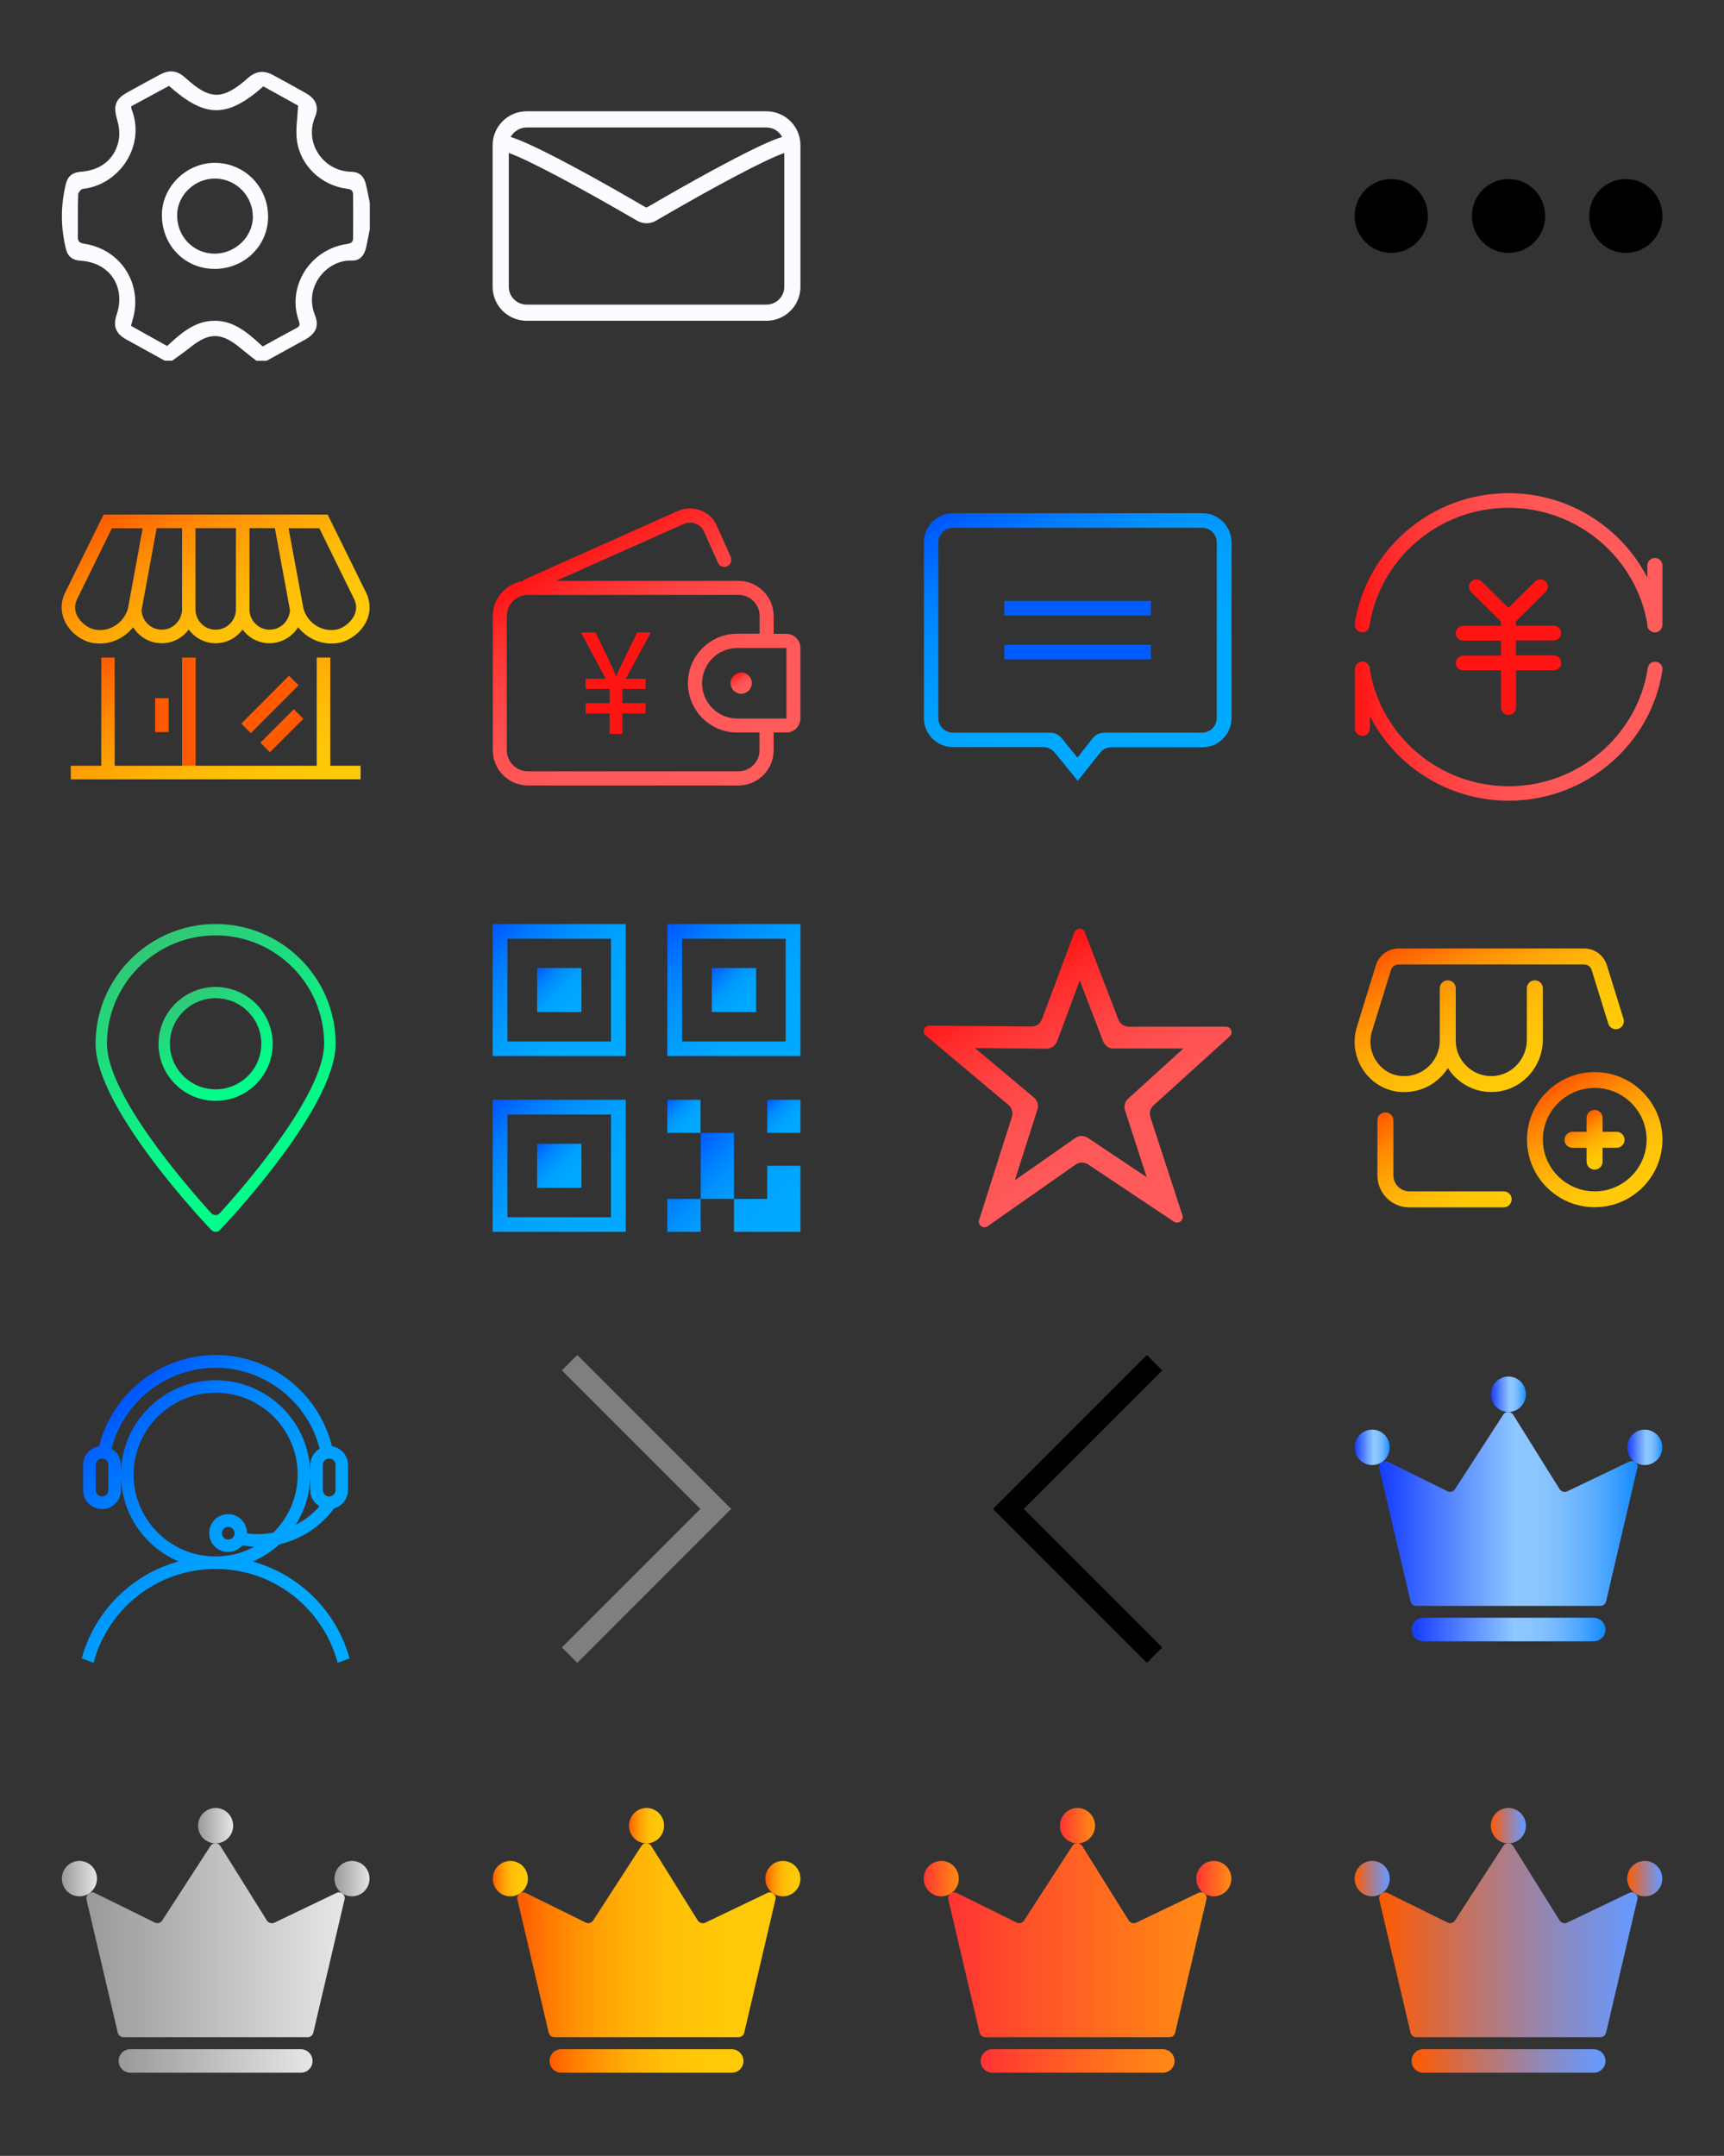 <?xml version="1.0" encoding="utf-8"?>
<!-- Generator: Adobe Illustrator 21.0.0, SVG Export Plug-In . SVG Version: 6.00 Build 0)  -->
<svg version="1.1" xmlns="http://www.w3.org/2000/svg" xmlns:xlink="http://www.w3.org/1999/xlink" x="0px" y="0px"
	 viewBox="0 0 1120.2 1400.6" style="enable-background:new 0 0 1120.2 1400.6;" xml:space="preserve">
<rect x="0" y="0" width="1120.2" height="1400.6" fill="#333333" stroke="none"/>
<style type="text/css">
	.st0{opacity:0.51;fill:#FFB164;}
	.st1{opacity:0.57;fill:#FF0000;}
	.st2{fill:none;stroke:#000000;stroke-width:8;stroke-miterlimit:10;}
	.st3{fill:#FFFCF3;}
	.st4{fill:#FAFCFF;}
	.st5{fill:none;stroke:#000000;stroke-width:10;stroke-miterlimit:10;}
	.st6{fill:#FF1800;}
	.st7{fill:#FFFFFF;}
	.st8{fill:#FFCA08;}
	.st9{fill:#FF5A00;}
	.st10{fill:url(#SVGID_1_);}
	.st11{fill:url(#SVGID_2_);}
	.st12{fill:url(#SVGID_3_);}
	.st13{fill:url(#SVGID_4_);}
	.st14{fill:url(#SVGID_5_);}
	.st15{fill:url(#SVGID_6_);}
	.st16{fill:#FF1414;}
	.st17{fill:url(#SVGID_7_);}
	.st18{fill:url(#SVGID_8_);}
	.st19{fill:url(#SVGID_9_);}
	.st20{fill:#005CFF;}
	.st21{fill:url(#SVGID_10_);}
	.st22{fill:url(#SVGID_11_);}
	.st23{fill:url(#SVGID_12_);}
	.st24{fill:url(#SVGID_13_);}
	.st25{fill:url(#SVGID_14_);}
	.st26{fill:url(#SVGID_15_);}
	.st27{fill:#FFFAF8;}
	.st28{fill:url(#SVGID_16_);}
	.st29{fill:url(#SVGID_17_);}
	.st30{fill:#7F7F7F;}
	.st31{fill:url(#SVGID_18_);}
	.st32{fill:url(#SVGID_19_);}
	.st33{fill:url(#SVGID_20_);}
	.st34{fill:url(#SVGID_21_);}
	.st35{fill:url(#SVGID_22_);}
	.st36{fill:url(#SVGID_23_);}
	.st37{fill:url(#SVGID_24_);}
	.st38{fill:url(#SVGID_25_);}
	.st39{fill:url(#SVGID_26_);}
	.st40{fill:url(#SVGID_27_);}
	.st41{fill:url(#SVGID_28_);}
	.st42{fill:url(#SVGID_29_);}
	.st43{fill:url(#SVGID_30_);}
	.st44{fill:url(#SVGID_31_);}
	.st45{fill:url(#SVGID_32_);}
	.st46{fill:url(#SVGID_33_);}
	.st47{fill:url(#SVGID_34_);}
	.st48{fill:url(#SVGID_35_);}
	.st49{fill:url(#SVGID_36_);}
	.st50{fill:url(#SVGID_37_);}
	.st51{fill:url(#SVGID_38_);}
	.st52{fill:url(#SVGID_39_);}
	.st53{fill:url(#SVGID_40_);}
	.st54{fill:url(#SVGID_41_);}
	.st55{fill:url(#SVGID_42_);}
	.st56{fill:url(#SVGID_43_);}
	.st57{fill:url(#SVGID_44_);}
	.st58{fill:url(#SVGID_45_);}
	.st59{fill:url(#SVGID_46_);}
	.st60{fill:url(#SVGID_47_);}
	.st61{fill:url(#SVGID_48_);}
	.st62{fill:none;stroke:#000000;stroke-width:16;stroke-miterlimit:10;}
	.st63{fill:url(#SVGID_49_);}
	.st64{fill:url(#SVGID_50_);}
	.st65{fill:url(#SVGID_51_);}
	.st66{fill:none;}
	.st67{fill:url(#SVGID_52_);}
	.st68{fill:url(#SVGID_53_);}
	.st69{fill:url(#SVGID_54_);}
	.st70{fill:url(#SVGID_55_);}
	.st71{fill:url(#SVGID_56_);}
	.st72{fill:url(#SVGID_57_);}
	.st73{fill:url(#SVGID_58_);}
	.st74{fill:url(#SVGID_59_);}
	.st75{fill:url(#SVGID_60_);}
	.st76{fill:#FAFEFF;}
	.st77{fill:url(#SVGID_61_);}
	.st78{fill:url(#SVGID_62_);}
	.st79{fill:url(#SVGID_63_);}
	.st80{fill:url(#SVGID_64_);}
	.st81{fill:url(#SVGID_65_);}
	.st82{fill:url(#SVGID_66_);}
	.st83{fill:url(#SVGID_67_);}
	.st84{fill:url(#SVGID_68_);}
	.st85{fill:url(#SVGID_69_);}
	.st86{fill:url(#SVGID_70_);}
	.st87{fill:url(#SVGID_71_);}
	.st88{fill:url(#SVGID_72_);}
	.st89{fill:url(#SVGID_73_);}
	.st90{fill:url(#SVGID_74_);}
	.st91{fill:url(#SVGID_75_);}
	.st92{fill:url(#SVGID_76_);}
	.st93{fill:url(#SVGID_77_);}
	.st94{fill:url(#SVGID_78_);}
	.st95{fill:url(#SVGID_79_);}
	.st96{fill:url(#SVGID_80_);}
	.st97{fill:url(#SVGID_81_);}
	.st98{fill:url(#SVGID_82_);}
	.st99{fill:url(#SVGID_83_);}
	.st100{fill:url(#SVGID_84_);}
	.st101{fill:url(#SVGID_85_);}
	.st102{fill:url(#SVGID_86_);}
	.st103{fill:url(#SVGID_87_);}
	.st104{fill:url(#SVGID_88_);}
	.st105{fill:url(#SVGID_89_);}
	.st106{fill:url(#SVGID_90_);}
	.st107{fill:url(#SVGID_91_);}
	.st108{fill:url(#SVGID_92_);}
	.st109{fill:url(#SVGID_93_);}
	.st110{fill:url(#SVGID_94_);}
	.st111{fill:url(#SVGID_95_);}
	.st112{fill:url(#SVGID_96_);}
	.st113{fill:url(#SVGID_97_);}
	.st114{fill:url(#SVGID_98_);}
	.st115{fill:url(#SVGID_99_);}
	.st116{fill:url(#SVGID_100_);}
	.st117{fill:url(#SVGID_101_);}
	.st118{fill:url(#SVGID_102_);}
	.st119{fill:url(#SVGID_103_);}
	.st120{fill:url(#SVGID_104_);}
	.st121{fill:url(#SVGID_105_);}
	.st122{fill:url(#SVGID_106_);}
	.st123{fill:url(#SVGID_107_);}
	.st124{fill:url(#SVGID_108_);}
	.st125{fill:url(#SVGID_109_);}
	.st126{fill:url(#SVGID_110_);}
	.st127{fill:url(#SVGID_111_);}
	.st128{fill:url(#SVGID_112_);}
	.st129{fill:url(#SVGID_113_);}
	.st130{fill:url(#SVGID_114_);}
	.st131{fill:url(#SVGID_115_);}
	.st132{fill:url(#SVGID_116_);}
	.st133{fill:url(#SVGID_117_);}
	.st134{fill:url(#SVGID_118_);}
	.st135{fill:url(#SVGID_119_);}
	.st136{fill:url(#SVGID_120_);}
	.st137{fill:url(#SVGID_121_);}
	.st138{fill:url(#SVGID_122_);}
	.st139{fill:url(#SVGID_123_);}
	.st140{fill:url(#SVGID_124_);}
	.st141{fill:url(#SVGID_125_);}
	.st142{fill:url(#SVGID_126_);}
	.st143{fill:url(#SVGID_127_);}
	.st144{fill:url(#SVGID_128_);}
	.st145{fill:url(#SVGID_129_);}
	.st146{fill:url(#SVGID_130_);}
	.st147{fill:url(#SVGID_131_);}
	.st148{fill:url(#SVGID_132_);}
	.st149{fill:#F2F2F2;}
	.st150{fill:url(#SVGID_133_);}
	.st151{fill:url(#SVGID_134_);}
	.st152{fill:url(#SVGID_135_);}
	.st153{fill:url(#SVGID_136_);}
	.st154{fill:url(#SVGID_137_);}
	.st155{fill:url(#SVGID_138_);}
	.st156{fill:url(#SVGID_139_);}
	.st157{fill:url(#SVGID_140_);}
	.st158{fill:url(#SVGID_141_);}
	.st159{fill:url(#SVGID_142_);}
	.st160{fill:url(#SVGID_143_);}
	.st161{fill:#3199FF;}
	.st162{fill:url(#SVGID_144_);}
	.st163{fill:url(#SVGID_145_);}
	.st164{fill:none;stroke:#000000;stroke-width:10;stroke-linecap:round;stroke-miterlimit:10;}
	.st165{clip-path:url(#SVGID_147_);fill:#3199FF;}
	.st166{clip-path:url(#SVGID_147_);fill:#3198FF;}
	.st167{clip-path:url(#SVGID_147_);fill:#3197FF;}
	.st168{clip-path:url(#SVGID_147_);fill:#3196FF;}
	.st169{clip-path:url(#SVGID_147_);fill:#3195FF;}
	.st170{clip-path:url(#SVGID_147_);fill:#3194FF;}
	.st171{clip-path:url(#SVGID_147_);fill:#3193FF;}
	.st172{clip-path:url(#SVGID_147_);fill:#3192FF;}
	.st173{clip-path:url(#SVGID_147_);fill:#3191FF;}
	.st174{clip-path:url(#SVGID_147_);fill:#318FFF;}
	.st175{clip-path:url(#SVGID_147_);fill:#318EFF;}
	.st176{clip-path:url(#SVGID_147_);fill:#318DFF;}
	.st177{clip-path:url(#SVGID_147_);fill:#318CFF;}
	.st178{clip-path:url(#SVGID_147_);fill:#318BFF;}
	.st179{clip-path:url(#SVGID_147_);fill:#318AFF;}
	.st180{clip-path:url(#SVGID_147_);fill:#3189FF;}
	.st181{clip-path:url(#SVGID_147_);fill:#3188FF;}
	.st182{clip-path:url(#SVGID_149_);fill:#3199FF;}
	.st183{clip-path:url(#SVGID_149_);fill:#3198FF;}
	.st184{clip-path:url(#SVGID_149_);fill:#3197FF;}
	.st185{clip-path:url(#SVGID_149_);fill:#3196FF;}
	.st186{clip-path:url(#SVGID_149_);fill:#3195FF;}
	.st187{clip-path:url(#SVGID_149_);fill:#3194FF;}
	.st188{clip-path:url(#SVGID_149_);fill:#3193FF;}
	.st189{clip-path:url(#SVGID_149_);fill:#3192FF;}
	.st190{clip-path:url(#SVGID_149_);fill:#3191FF;}
	.st191{clip-path:url(#SVGID_149_);fill:#318FFF;}
	.st192{clip-path:url(#SVGID_149_);fill:#318EFF;}
	.st193{clip-path:url(#SVGID_149_);fill:#318DFF;}
	.st194{clip-path:url(#SVGID_149_);fill:#318CFF;}
	.st195{clip-path:url(#SVGID_149_);fill:#318BFF;}
	.st196{clip-path:url(#SVGID_149_);fill:#318AFF;}
	.st197{clip-path:url(#SVGID_149_);fill:#3189FF;}
	.st198{clip-path:url(#SVGID_149_);fill:#3188FF;}
	.st199{fill:none;stroke:#000000;stroke-width:12;stroke-linecap:round;stroke-miterlimit:10;}
	.st200{fill:#FAFDFF;}
	.st201{fill:#B2B2B2;}
	.st202{fill:none;stroke:#000000;stroke-width:12;stroke-miterlimit:10;}
	.st203{opacity:0.49;}
	.st204{fill:url(#SVGID_150_);}
	.st205{fill:url(#SVGID_151_);}
	.st206{fill:url(#SVGID_152_);}
	.st207{fill:none;stroke:#000000;stroke-width:8;stroke-linecap:round;stroke-miterlimit:10;}
	.st208{fill:#FCFCFC;}
	.st209{fill:none;stroke:#000000;stroke-width:16;stroke-linecap:round;stroke-miterlimit:10;}
	.st210{fill:#0B0A0A;}
	.st211{fill:url(#SVGID_153_);}
	.st212{fill:url(#SVGID_154_);}
	.st213{fill:url(#SVGID_155_);}
	.st214{fill:url(#SVGID_156_);}
	.st215{fill:url(#SVGID_157_);}
	.st216{fill:url(#SVGID_158_);}
	.st217{fill:url(#SVGID_159_);}
	.st218{fill:url(#SVGID_160_);}
	.st219{fill:url(#SVGID_161_);}
	.st220{fill:#808080;}
	.st221{fill:none;stroke:#000000;stroke-width:8;stroke-linecap:round;stroke-linejoin:round;stroke-miterlimit:10;}
	.st222{fill:none;stroke:#000000;stroke-width:10;stroke-linecap:round;stroke-linejoin:round;stroke-miterlimit:10;}
	.st223{fill:none;stroke:#000000;stroke-width:10;stroke-linejoin:round;stroke-miterlimit:10;}
	.st224{fill:none;stroke:#7F7F7F;stroke-width:10;stroke-miterlimit:10;}
	.st225{fill:none;stroke:#7F7F7F;stroke-width:10;stroke-linejoin:round;stroke-miterlimit:10;}
	.st226{fill:url(#SVGID_162_);}
	.st227{fill:url(#SVGID_163_);}
	.st228{fill:url(#SVGID_164_);}
	.st229{fill:url(#SVGID_165_);}
	.st230{fill:url(#SVGID_166_);}
	.st231{fill:url(#SVGID_167_);}
	.st232{fill:url(#SVGID_168_);}
	.st233{fill:url(#SVGID_169_);}
	.st234{fill:url(#SVGID_170_);}
	.st235{fill:url(#SVGID_171_);}
	.st236{fill:url(#SVGID_172_);}
	.st237{fill:url(#SVGID_173_);}
	.st238{fill:url(#SVGID_174_);}
	.st239{fill:url(#SVGID_175_);}
	.st240{fill:url(#SVGID_176_);}
	.st241{fill:url(#SVGID_177_);}
	.st242{fill:url(#SVGID_178_);}
	.st243{fill:url(#SVGID_179_);}
	.st244{fill:url(#SVGID_180_);}
	.st245{fill:url(#SVGID_181_);}
	.st246{fill:url(#SVGID_182_);}
	.st247{fill:url(#SVGID_183_);}
	.st248{fill:url(#SVGID_184_);}
	.st249{fill:url(#SVGID_185_);}
	.st250{fill:url(#SVGID_186_);}
	.st251{fill:url(#SVGID_187_);}
	.st252{fill:url(#SVGID_188_);}
	.st253{fill:url(#SVGID_189_);}
	.st254{fill:url(#SVGID_190_);}
	.st255{fill:url(#SVGID_191_);}
	.st256{fill:url(#SVGID_192_);}
	.st257{fill:url(#SVGID_193_);}
	.st258{fill:url(#SVGID_194_);}
	.st259{fill:url(#SVGID_195_);}
	.st260{fill:url(#SVGID_196_);}
	.st261{fill:url(#SVGID_197_);}
	.st262{fill:url(#SVGID_198_);}
	.st263{fill:url(#SVGID_199_);}
	.st264{fill:#318CFF;}
	.st265{fill:#E00000;}
	.st266{fill:#00C412;}
	.st267{fill:none;stroke:#FFFFFF;stroke-width:8;stroke-linecap:round;stroke-miterlimit:10;}
	.st268{fill:none;stroke:#FFFFFF;stroke-width:8;stroke-linecap:round;stroke-linejoin:round;stroke-miterlimit:10;}
	.st269{fill:#A9D6FF;}
	.st270{fill-rule:evenodd;clip-rule:evenodd;fill:url(#SVGID_200_);}
	.st271{fill-rule:evenodd;clip-rule:evenodd;fill:#FFFFFF;}
	.st272{fill-rule:evenodd;clip-rule:evenodd;fill:#CCEAFF;}
	.st273{fill:#CCEAFF;}
	.st274{fill:#42A001;}
	.st275{fill:#CCCCCC;}
	.st276{fill:#FF7D7D;}
	.st277{fill:#009BF5;}
	.st278{fill:#3184B4;}
	.st279{fill:#F1F1F1;}
	.st280{fill:#D45E5E;}
	.st281{fill:#F45656;}
	.st282{fill:#F9EA61;}
	.st283{fill:#FFAC09;}
	.st284{fill:#FFBE31;}
	.st285{fill:#FFD131;}
	.st286{fill:#DEDEDE;}
	.st287{fill:#BBBBBB;}
	.st288{fill:#CFCFCF;}
	.st289{fill:#FAC77D;}
	.st290{fill:#E1963F;}
	.st291{fill:#F2AB57;}
	.st292{fill:#F8C171;}
	.st293{fill:#F4F4F4;stroke:#CCCCCC;stroke-width:12;stroke-miterlimit:10;}
	.st294{fill:none;stroke:#000000;stroke-width:4;stroke-miterlimit:10;}
	.st295{fill:none;stroke:#FFFFFF;stroke-width:4;stroke-miterlimit:10;}
	.st296{fill:url(#SVGID_201_);}
	.st297{fill:url(#SVGID_202_);}
	.st298{fill:url(#SVGID_203_);}
	.st299{fill:url(#SVGID_204_);}
</style>
<g id="图层_1">
	<path class="st4" d="M498,72.3H342.2c-12.2,0-22.1,9.9-22.1,22v92.1c0,12.1,9.9,22,22.1,22H498c12.2,0,22.1-9.9,22.1-22V94.3
		C520.1,82.2,510.2,72.3,498,72.3z M342.2,82.8H498c4.4,0,8.3,2.5,10.2,6.2c-6.2,1.8-17.1,6.7-38,17.8c-20,10.6-41.2,22.9-49.4,27.7
		c-0.5,0.3-1.1,0.3-1.6,0c-8.2-4.8-29.4-17.1-49.4-27.7c-20.9-11.1-31.8-15.9-38-17.8C333.9,85.3,337.8,82.8,342.2,82.8z
		 M509.6,186.4c0,6.3-5.2,11.5-11.6,11.5H342.2c-6.4,0-11.6-5.2-11.6-11.5V99.4c11.6,4,43.9,21,83.4,44c3.8,2.2,8.5,2.2,12.2,0
		c39.4-23,71.7-40,83.4-44V186.4z"/>
	<g>
		<g>
			<rect x="118.3" y="427.2" class="st9" width="8.8" height="74.8"/>
			<g>
				<polygon class="st9" points="163,476.3 156.8,470.1 187.8,439 194,445.2 				"/>
				<polygon class="st9" points="175.4,488.7 169.2,482.5 190.9,460.8 197.1,467 				"/>
			</g>
			<rect x="100.8" y="453.6" class="st9" width="8.8" height="22"/>
		</g>
		<g>
			<linearGradient id="SVGID_1_" gradientUnits="userSpaceOnUse" x1="97.468" y1="316.941" x2="172.381" y2="446.695">
				<stop  offset="0" style="stop-color:#FF5A00"/>
				<stop  offset="5.608368e-02" style="stop-color:#FF6601"/>
				<stop  offset="0.243" style="stop-color:#FF8A03"/>
				<stop  offset="0.432" style="stop-color:#FFA605"/>
				<stop  offset="0.621" style="stop-color:#FFBA07"/>
				<stop  offset="0.81" style="stop-color:#FFC608"/>
				<stop  offset="1" style="stop-color:#FFCA08"/>
			</linearGradient>
			<path class="st10" d="M238.3,385.9l-25.4-51.6h-2.7h-24.4h-8.9H162h-8.8H127h-8.8h-14.9h-8.9H70h-2.7l-25.3,51.4l-0.1,0.2
				c-2.8,6.4-2.4,13.3,1.1,19.4c3.9,6.8,11.4,11.9,18.6,12.6c1.1,0.1,2.2,0.2,3.3,0.2c8.4,0,16.4-4.1,21.6-10.6
				c3.9,6.2,10.7,10.4,18.6,10.4c7.2,0,13.5-3.5,17.5-8.9c4,5.4,10.4,8.9,17.5,8.9c7.2,0,13.5-3.5,17.5-8.9c4,5.4,10.4,8.9,17.5,8.9
				c7.8,0,14.7-4.2,18.6-10.4c5.2,6.5,13.1,10.6,21.6,10.6c1.1,0,2.2-0.1,3.3-0.2c7.2-0.8,14.7-5.9,18.6-12.6
				C240.7,399.2,241.1,392.3,238.3,385.9z M62.7,409.2L62.7,409.2c-4.5-0.5-9.6-4-12.1-8.3c-1.5-2.5-2.8-6.5-0.7-11.3l22.8-46.4h20
				L83.2,395C80.9,404.1,72,410.4,62.7,409.2z M105.1,409.1c-7.1,0-12.9-5.7-13.1-12.8l9.8-53.2h16.5v52.8
				C118.2,403.2,112.3,409.1,105.1,409.1z M140.1,409.1c-7.2,0-13.1-5.9-13.1-13.2v-52.8h26.3v52.8
				C153.3,403.2,147.4,409.1,140.1,409.1z M175.2,409.1c-7.2,0-13.1-5.9-13.1-13.2v-52.8h16.5l9.8,53.2
				C188.1,403.4,182.3,409.1,175.2,409.1z M229.6,400.9c-2.5,4.3-7.5,7.8-12,8.3l-0.1,0c-9.2,1.2-18.2-5.1-20.4-14.2l-9.6-51.8h20
				l22.8,46.4C232.4,394.3,231.1,398.3,229.6,400.9z"/>
			<linearGradient id="SVGID_2_" gradientUnits="userSpaceOnUse" x1="96.996" y1="409.132" x2="173.413" y2="541.491">
				<stop  offset="0" style="stop-color:#FF5A00"/>
				<stop  offset="5.608368e-02" style="stop-color:#FF6601"/>
				<stop  offset="0.243" style="stop-color:#FF8A03"/>
				<stop  offset="0.432" style="stop-color:#FFA605"/>
				<stop  offset="0.621" style="stop-color:#FFBA07"/>
				<stop  offset="0.81" style="stop-color:#FFC608"/>
				<stop  offset="1" style="stop-color:#FFCA08"/>
			</linearGradient>
			<polygon class="st11" points="214.6,497.5 214.6,427.2 205.8,427.2 205.8,497.5 74.5,497.5 74.5,427.2 65.8,427.2 65.8,497.5 
				46,497.5 46,506.3 234.3,506.3 234.3,497.5 			"/>
		</g>
	</g>
	<g>
		<g>
			<linearGradient id="SVGID_3_" gradientUnits="userSpaceOnUse" x1="365.247" y1="360.972" x2="460.099" y2="525.261">
				<stop  offset="0" style="stop-color:#FF1414"/>
				<stop  offset="0.137" style="stop-color:#FF2E2E"/>
				<stop  offset="0.291" style="stop-color:#FF4242"/>
				<stop  offset="0.465" style="stop-color:#FF5151"/>
				<stop  offset="0.672" style="stop-color:#FF5959"/>
				<stop  offset="1" style="stop-color:#FF5C5C"/>
			</linearGradient>
			<path class="st12" d="M511,411.8h-8.3v-11.5c0-12.6-10.2-22.9-22.8-22.9H361.3l82.5-36.8c2.6-1.2,5.4-1.3,8.1-0.4
				c2.5,0.9,4.5,2.7,5.5,5l9.1,20.4c1,2.3,3.7,3.4,6,2.3c2.3-1,3.3-3.7,2.3-6.1l-9.1-20.4c-2.1-4.6-5.9-8.2-10.8-9.9
				c-4.8-1.7-10.1-1.5-14.8,0.6l-98.9,44.2c-0.7,0.3-1.3,0.8-1.7,1.3c-10.9,1.7-19.3,11.2-19.3,22.6v87.2
				c0,12.6,10.2,22.9,22.8,22.9h136.9c12.6,0,22.8-10.3,22.8-22.9v-11.5h8.3c5,0,9.1-4.1,9.1-9.2v-45.8
				C520.1,415.9,516,411.8,511,411.8z M493.5,487.4c0,7.6-6.1,13.7-13.7,13.7H343c-7.6,0-13.7-6.2-13.7-13.7v-87.2
				c0-7.6,6.1-13.7,13.7-13.7h136.9c7.6,0,13.7,6.2,13.7,13.7v11.5H479c-17.6,0-32,14.4-32,32.1s14.3,32.1,32,32.1h14.5V487.4z
				 M479,466.8c-12.6,0-22.8-10.3-22.8-22.9c0-12.6,10.2-22.9,22.8-22.9h32l0,45.8H479z"/>
			<linearGradient id="SVGID_4_" gradientUnits="userSpaceOnUse" x1="478.137" y1="437.886" x2="485.007" y2="449.786">
				<stop  offset="0" style="stop-color:#FF1414"/>
				<stop  offset="0.137" style="stop-color:#FF2E2E"/>
				<stop  offset="0.291" style="stop-color:#FF4242"/>
				<stop  offset="0.465" style="stop-color:#FF5151"/>
				<stop  offset="0.672" style="stop-color:#FF5959"/>
				<stop  offset="1" style="stop-color:#FF5C5C"/>
			</linearGradient>
			<ellipse class="st13" cx="481.6" cy="443.8" rx="6.9" ry="6.9"/>
		</g>
		<g>
			<path class="st16" d="M422.9,410.9L406.6,441h12.9v6.6h-15.1v9.2h15.1v6.7h-15.1v13.3h-8.3v-13.3h-15.6v-6.7h15.6v-9.2h-15.6V441
				h13.1l-16.1-30.1h9.5l11.2,23.4c0.6,1.3,1.3,3,2.1,5h0.2c0.6-1.6,1.3-3.3,2.2-5.2l11.3-23.2H422.9z"/>
		</g>
	</g>
	<g>
		<g>
			<linearGradient id="SVGID_5_" gradientUnits="userSpaceOnUse" x1="645.739" y1="315.094" x2="754.65" y2="503.735">
				<stop  offset="0" style="stop-color:#0055FF"/>
				<stop  offset="4.896599e-02" style="stop-color:#0061FF"/>
				<stop  offset="0.183" style="stop-color:#007BFF"/>
				<stop  offset="0.33" style="stop-color:#0090FF"/>
				<stop  offset="0.494" style="stop-color:#009FFF"/>
				<stop  offset="0.69" style="stop-color:#00A7FF"/>
				<stop  offset="1" style="stop-color:#00AAFF"/>
			</linearGradient>
			<path class="st14" d="M700.3,507.3l-15-18.4c-1.8-2.2-4.5-3.5-7.4-3.5h-58.6c-10.5,0-19-8.5-19-19V352.4c0-10.5,8.5-19,19-19
				h161.9c10.5,0,19,8.5,19,19v114.1c0,10.5-8.5,19-19,19h-59c-2.9,0-5.7,1.3-7.5,3.6L700.3,507.3z M619.2,342.9
				c-5.3,0-9.5,4.3-9.5,9.5v114.1c0,5.3,4.3,9.5,9.5,9.5h63.2c2.9,0,5.6,1.3,7.4,3.5l10.3,12.7l9.9-12.6c1.8-2.3,4.6-3.6,7.5-3.6
				h63.6c5.3,0,9.5-4.3,9.5-9.5V352.4c0-5.3-4.3-9.5-9.5-9.5H619.2z"/>
		</g>
		<g>
			<rect x="652.6" y="390.4" class="st20" width="95.2" height="9.5"/>
			<rect x="652.6" y="418.9" class="st20" width="95.2" height="9.5"/>
		</g>
	</g>
	<g>
		<path class="st16" d="M1009.5,425.8h-24.5v-9.7h24.5c2.7,0,4.9-2.2,4.9-4.8c0-2.7-2.2-4.8-4.9-4.8h-24.5v-2.8l19.3-19.1
			c1.9-1.9,1.9-5,0-6.8c-1.9-1.9-5-1.9-6.9,0l-17.3,17.1l-17.3-17.1c-1.9-1.9-5-1.9-6.9,0c-1.9,1.9-1.9,5,0,6.8l19.4,19.2v2.8h-24.5
			c-2.7,0-4.9,2.2-4.9,4.8c0,2.7,2.2,4.8,4.9,4.8h24.5v9.7h-24.5c-2.7,0-4.9,2.2-4.9,4.8c0,2.7,2.2,4.8,4.9,4.8h24.5v24.2
			c0,2.7,2.2,4.8,4.9,4.8c2.7,0,4.9-2.2,4.9-4.8v-24.2h24.5c2.7,0,4.9-2.2,4.9-4.8C1014.4,427.9,1012.2,425.8,1009.5,425.8z"/>
		<g>
			<linearGradient id="SVGID_6_" gradientUnits="userSpaceOnUse" x1="880.194" y1="475.108" x2="1080.195" y2="475.108">
				<stop  offset="0" style="stop-color:#FF1414"/>
				<stop  offset="0.137" style="stop-color:#FF2E2E"/>
				<stop  offset="0.291" style="stop-color:#FF4242"/>
				<stop  offset="0.465" style="stop-color:#FF5151"/>
				<stop  offset="0.672" style="stop-color:#FF5959"/>
				<stop  offset="1" style="stop-color:#FF5C5C"/>
			</linearGradient>
			<path class="st15" d="M1075.4,429.9c-2.4,0-4.4,1.7-4.7,4c-6.6,43.5-44.7,76.9-90.4,76.9c-45.3,0-83-32.8-90.2-75.6v-0.5
				c0-2.4-1.8-4.4-4.1-4.8c0,0-0.1,0-0.1,0c-0.2,0-0.5-0.1-0.7-0.1c0,0,0,0,0,0c0,0,0,0,0,0c-0.3,0-0.6,0-0.8,0.1c0,0,0,0-0.1,0
				c-1.6,0.3-2.9,1.4-3.5,2.8c0,0,0,0.1-0.1,0.1c-0.1,0.2-0.2,0.5-0.2,0.7c0,0.1,0,0.2-0.1,0.4c0,0.2-0.1,0.4-0.1,0.5
				c0,0.1,0,0.1,0,0.2v38.7c0,2.7,2.2,4.8,4.9,4.8s4.9-2.2,4.9-4.8v-8c16.7,32.6,50.9,54.9,90.2,54.9c50.6,0,92.6-36.9,99.9-84.9
				C1080.6,432.5,1078.4,429.9,1075.4,429.9z"/>
			<linearGradient id="SVGID_7_" gradientUnits="userSpaceOnUse" x1="880.194" y1="365.584" x2="1080.195" y2="365.584">
				<stop  offset="0" style="stop-color:#FF1414"/>
				<stop  offset="0.137" style="stop-color:#FF2E2E"/>
				<stop  offset="0.291" style="stop-color:#FF4242"/>
				<stop  offset="0.465" style="stop-color:#FF5151"/>
				<stop  offset="0.672" style="stop-color:#FF5959"/>
				<stop  offset="1" style="stop-color:#FF5C5C"/>
			</linearGradient>
			<path class="st17" d="M1080.2,367.3c0-2.7-2.2-4.8-4.9-4.8s-4.9,2.2-4.9,4.8v8c-16.7-32.6-50.9-54.9-90.2-54.9
				c-50.6,0-92.6,36.9-99.9,84.9c-0.4,2.9,1.8,5.5,4.8,5.5c2.4,0,4.4-1.7,4.7-4c6.6-43.5,44.7-76.9,90.4-76.9
				c45.3,0,83,32.8,90.2,75.6v0.5c0,2.4,1.8,4.4,4.1,4.8c0,0,0.1,0,0.1,0c0.2,0,0.5,0.1,0.7,0.1c0,0,0,0,0,0c0,0,0,0,0,0
				c0.3,0,0.6,0,0.8-0.1c0,0,0,0,0.1,0c1.6-0.3,2.9-1.4,3.5-2.8c0,0,0-0.1,0.1-0.1c0.1-0.2,0.2-0.5,0.2-0.7c0-0.1,0-0.2,0.1-0.4
				c0-0.2,0.1-0.4,0.1-0.5c0-0.1,0-0.1,0-0.2V367.3z"/>
		</g>
	</g>
	<g>
		<g>
			<linearGradient id="SVGID_8_" gradientUnits="userSpaceOnUse" x1="102.059" y1="610.236" x2="194.142" y2="769.728">
				<stop  offset="0" style="stop-color:#32C777"/>
				<stop  offset="9.973979e-02" style="stop-color:#2AD07A"/>
				<stop  offset="0.445" style="stop-color:#13EA83"/>
				<stop  offset="0.755" style="stop-color:#05F988"/>
				<stop  offset="1" style="stop-color:#00FF8A"/>
			</linearGradient>
			<path class="st18" d="M142.8,799.2c-1.5,1.5-3.9,1.5-5.4,0l0,0c-3.1-3.2-75.3-79.2-75.3-121.1c0-42.9,35-77.8,78-77.8
				s78,34.9,78,77.8C218.1,720,145.9,796,142.8,799.2L142.8,799.2z M140.1,607.7c-38.9,0-70.6,31.6-70.6,70.4
				c0,32.6,50.8,91.4,67.8,110.1c1.5,1.6,4,1.6,5.5,0c17-18.7,67.8-77.5,67.8-110.1C210.7,639.3,179,607.7,140.1,607.7z"/>
		</g>
		<g>
			<linearGradient id="SVGID_9_" gradientUnits="userSpaceOnUse" x1="121.596" y1="646.023" x2="158.651" y2="710.206">
				<stop  offset="0" style="stop-color:#32C777"/>
				<stop  offset="9.973979e-02" style="stop-color:#2AD07A"/>
				<stop  offset="0.445" style="stop-color:#13EA83"/>
				<stop  offset="0.755" style="stop-color:#05F988"/>
				<stop  offset="1" style="stop-color:#00FF8A"/>
			</linearGradient>
			<path class="st19" d="M140.1,715.2c-20.5,0-37.1-16.6-37.1-37s16.7-37,37.1-37s37.1,16.6,37.1,37S160.6,715.2,140.1,715.2z
				 M140.1,648.5c-16.4,0-29.7,13.3-29.7,29.6s13.3,29.6,29.7,29.6s29.7-13.3,29.7-29.6S156.5,648.5,140.1,648.5z"/>
		</g>
	</g>
	<g>
		<linearGradient id="SVGID_10_" gradientUnits="userSpaceOnUse" x1="320.29" y1="600.171" x2="406.443" y2="686.325">
			<stop  offset="0" style="stop-color:#0055FF"/>
			<stop  offset="4.896599e-02" style="stop-color:#0061FF"/>
			<stop  offset="0.183" style="stop-color:#007BFF"/>
			<stop  offset="0.33" style="stop-color:#0090FF"/>
			<stop  offset="0.494" style="stop-color:#009FFF"/>
			<stop  offset="0.69" style="stop-color:#00A7FF"/>
			<stop  offset="1" style="stop-color:#00AAFF"/>
		</linearGradient>
		<path class="st21" d="M320.1,600.3v85.8h86.5v-85.8H320.1z M397,676.6h-67.3v-66.7H397V676.6z"/>
		<linearGradient id="SVGID_11_" gradientUnits="userSpaceOnUse" x1="349.008" y1="628.89" x2="377.726" y2="657.607">
			<stop  offset="0" style="stop-color:#0055FF"/>
			<stop  offset="4.896599e-02" style="stop-color:#0061FF"/>
			<stop  offset="0.183" style="stop-color:#007BFF"/>
			<stop  offset="0.33" style="stop-color:#0090FF"/>
			<stop  offset="0.494" style="stop-color:#009FFF"/>
			<stop  offset="0.69" style="stop-color:#00A7FF"/>
			<stop  offset="1" style="stop-color:#00AAFF"/>
		</linearGradient>
		<rect x="349" y="628.9" class="st22" width="28.8" height="28.6"/>
		<linearGradient id="SVGID_12_" gradientUnits="userSpaceOnUse" x1="320.29" y1="714.351" x2="406.443" y2="800.504">
			<stop  offset="0" style="stop-color:#0055FF"/>
			<stop  offset="4.896599e-02" style="stop-color:#0061FF"/>
			<stop  offset="0.183" style="stop-color:#007BFF"/>
			<stop  offset="0.33" style="stop-color:#0090FF"/>
			<stop  offset="0.494" style="stop-color:#009FFF"/>
			<stop  offset="0.69" style="stop-color:#00A7FF"/>
			<stop  offset="1" style="stop-color:#00AAFF"/>
		</linearGradient>
		<path class="st23" d="M320.1,714.5v85.8h86.5v-85.8H320.1z M397,790.8h-67.3v-66.7H397V790.8z"/>
		<linearGradient id="SVGID_13_" gradientUnits="userSpaceOnUse" x1="349.008" y1="743.069" x2="377.726" y2="771.787">
			<stop  offset="0" style="stop-color:#0055FF"/>
			<stop  offset="4.896599e-02" style="stop-color:#0061FF"/>
			<stop  offset="0.183" style="stop-color:#007BFF"/>
			<stop  offset="0.33" style="stop-color:#0090FF"/>
			<stop  offset="0.494" style="stop-color:#009FFF"/>
			<stop  offset="0.69" style="stop-color:#00A7FF"/>
			<stop  offset="1" style="stop-color:#00AAFF"/>
		</linearGradient>
		<rect x="349" y="743.1" class="st24" width="28.8" height="28.6"/>
		<g>
			<linearGradient id="SVGID_14_" gradientUnits="userSpaceOnUse" x1="498.543" y1="714.476" x2="520.082" y2="736.014">
				<stop  offset="0" style="stop-color:#0055FF"/>
				<stop  offset="4.896599e-02" style="stop-color:#0061FF"/>
				<stop  offset="0.183" style="stop-color:#007BFF"/>
				<stop  offset="0.33" style="stop-color:#0090FF"/>
				<stop  offset="0.494" style="stop-color:#009FFF"/>
				<stop  offset="0.69" style="stop-color:#00A7FF"/>
				<stop  offset="1" style="stop-color:#00AAFF"/>
			</linearGradient>
			<rect x="498.5" y="714.5" class="st25" width="21.6" height="21.5"/>
			<linearGradient id="SVGID_15_" gradientUnits="userSpaceOnUse" x1="433.679" y1="714.476" x2="455.217" y2="736.014">
				<stop  offset="0" style="stop-color:#0055FF"/>
				<stop  offset="4.896599e-02" style="stop-color:#0061FF"/>
				<stop  offset="0.183" style="stop-color:#007BFF"/>
				<stop  offset="0.33" style="stop-color:#0090FF"/>
				<stop  offset="0.494" style="stop-color:#009FFF"/>
				<stop  offset="0.69" style="stop-color:#00A7FF"/>
				<stop  offset="1" style="stop-color:#00AAFF"/>
			</linearGradient>
			<rect x="433.6" y="714.5" class="st26" width="21.6" height="21.5"/>
			<linearGradient id="SVGID_16_" gradientUnits="userSpaceOnUse" x1="444.615" y1="746.617" x2="509.229" y2="811.232">
				<stop  offset="0" style="stop-color:#0055FF"/>
				<stop  offset="4.896599e-02" style="stop-color:#0061FF"/>
				<stop  offset="0.183" style="stop-color:#007BFF"/>
				<stop  offset="0.33" style="stop-color:#0090FF"/>
				<stop  offset="0.494" style="stop-color:#009FFF"/>
				<stop  offset="0.69" style="stop-color:#00A7FF"/>
				<stop  offset="1" style="stop-color:#00AAFF"/>
			</linearGradient>
			<polygon class="st28" points="498.5,778.9 476.9,778.9 476.9,757.4 476.9,736 455.3,736 455.3,757.4 455.3,778.9 433.6,778.9 
				433.6,800.3 455.3,800.3 455.3,778.9 476.9,778.9 476.9,800.3 498.5,800.3 520.1,800.3 520.1,778.9 520.1,778.9 520.1,757.4 
				498.5,757.4 			"/>
		</g>
		<linearGradient id="SVGID_17_" gradientUnits="userSpaceOnUse" x1="433.803" y1="600.171" x2="519.957" y2="686.325">
			<stop  offset="0" style="stop-color:#0055FF"/>
			<stop  offset="4.896599e-02" style="stop-color:#0061FF"/>
			<stop  offset="0.183" style="stop-color:#007BFF"/>
			<stop  offset="0.33" style="stop-color:#0090FF"/>
			<stop  offset="0.494" style="stop-color:#009FFF"/>
			<stop  offset="0.69" style="stop-color:#00A7FF"/>
			<stop  offset="1" style="stop-color:#00AAFF"/>
		</linearGradient>
		<path class="st29" d="M433.6,600.3v85.8h86.5v-85.8H433.6z M510.5,676.6h-67.3v-66.7h67.3V676.6z"/>
		<linearGradient id="SVGID_18_" gradientUnits="userSpaceOnUse" x1="462.521" y1="628.89" x2="491.239" y2="657.607">
			<stop  offset="0" style="stop-color:#0055FF"/>
			<stop  offset="4.896599e-02" style="stop-color:#0061FF"/>
			<stop  offset="0.183" style="stop-color:#007BFF"/>
			<stop  offset="0.33" style="stop-color:#0090FF"/>
			<stop  offset="0.494" style="stop-color:#009FFF"/>
			<stop  offset="0.69" style="stop-color:#00A7FF"/>
			<stop  offset="1" style="stop-color:#00AAFF"/>
		</linearGradient>
		<rect x="462.5" y="628.9" class="st31" width="28.8" height="28.6"/>
	</g>
	<g>
		<linearGradient id="SVGID_19_" gradientUnits="userSpaceOnUse" x1="657.924" y1="627.9" x2="756.946" y2="799.413">
			<stop  offset="0" style="stop-color:#FF1414"/>
			<stop  offset="0.137" style="stop-color:#FF2E2E"/>
			<stop  offset="0.291" style="stop-color:#FF4242"/>
			<stop  offset="0.465" style="stop-color:#FF5151"/>
			<stop  offset="0.672" style="stop-color:#FF5959"/>
			<stop  offset="1" style="stop-color:#FF5C5C"/>
		</linearGradient>
		<path class="st32" d="M636.2,792.6l21.3-67c0.9-2.8,0-5.8-2.2-7.7l-53.8-45.2c-2.6-2.2-1-6.5,2.4-6.4l66.3,0.6
			c3,0,5.7-1.8,6.8-4.7l21.1-56.5c1.2-3.1,5.6-3.2,6.8,0l21.8,56.7c1.1,2.8,3.7,4.6,6.7,4.6h63.2c3.3,0,4.9,4.1,2.4,6.3l-49.5,44.9
			c-2.1,1.9-2.9,4.9-2,7.6l20.8,63.7c1.1,3.3-2.6,6.1-5.5,4.2L707,756.5c-2.5-1.6-5.7-1.6-8.1,0.1l-57.1,40
			C638.9,798.7,635.2,795.9,636.2,792.6z M633.5,680.9l38.4,32.2c2.2,1.9,3.1,4.9,2.2,7.7l-14.7,46l39.3-27.5
			c2.4-1.7,5.6-1.7,8.1-0.1l38.3,25.6L731,721.4c-0.9-2.7-0.1-5.7,2-7.6l35.9-32.6h-45.4c-3,0-5.6-1.8-6.7-4.6L701.6,637l-14.8,39.6
			c-1.1,2.8-3.8,4.7-6.8,4.7L633.5,680.9z"/>
	</g>
	<linearGradient id="SVGID_20_" gradientUnits="userSpaceOnUse" x1="61.077" y1="927.234" x2="219.226" y2="1085.383">
		<stop  offset="0" style="stop-color:#0055FF"/>
		<stop  offset="4.896599e-02" style="stop-color:#0061FF"/>
		<stop  offset="0.183" style="stop-color:#007BFF"/>
		<stop  offset="0.33" style="stop-color:#0090FF"/>
		<stop  offset="0.494" style="stop-color:#009FFF"/>
		<stop  offset="0.69" style="stop-color:#00A7FF"/>
		<stop  offset="1" style="stop-color:#00AAFF"/>
	</linearGradient>
	<path class="st33" d="M164.2,1014.5c6.4-2.7,12.3-6.6,17.4-11.2c14.1-3.3,26.8-11.5,35.5-23.4c5.2-1.4,9-6.2,9-11.8v-16.4
		c0-6.1-4.5-11.2-10.4-12.1c-4-16.4-13.5-31.3-26.7-42c-13.8-11.1-31.2-17.3-48.9-17.3c-35.7,0-67.2,24.8-75.7,59.3
		c-5.9,0.9-10.4,6-10.4,12.1v16.4c0,6.8,5.5,12.3,12.3,12.3c6.8,0,12.3-5.5,12.3-12.3v-10v-6.3c0-4.5-2.5-8.4-6.1-10.6
		c7.7-30.6,35.8-52.6,67.6-52.6c31.7,0,59.9,22,67.6,52.6c-3.6,2.1-6.1,6.1-6.1,10.6v6.3v10c0,4.5,2.4,8.4,6,10.5
		c-4.4,5-9.7,9.1-15.5,12.1c6-9.5,9.5-20.7,9.5-32.7c0-33.8-27.6-61.3-61.5-61.3S78.6,924.2,78.6,958c0,25.3,15.4,47.1,37.4,56.4
		c-30.5,8.4-54.6,32.5-62.9,63l7.7,2.9c9.2-35.1,41.3-61,79.3-61s70,25.9,79.3,61l7.7-2.9C218.8,1047,194.7,1022.9,164.2,1014.5z
		 M70.4,968.1c0,2.3-1.8,4.1-4.1,4.1c-2.3,0-4.1-1.8-4.1-4.1v-16.4c0-2.3,1.8-4.1,4.1-4.1c2.3,0,4.1,1.8,4.1,4.1V968.1z M218,951.7
		v16.4c0,2.3-1.8,4.1-4.1,4.1c-2.3,0-4.1-1.8-4.1-4.1v-16.4c0-2.3,1.8-4.1,4.1-4.1C216.2,947.6,218,949.5,218,951.7z M86.8,958
		c0-29.3,23.9-53.2,53.3-53.2s53.3,23.8,53.3,53.2c0,14.7-6,28.1-15.8,37.7c-3.3,0.6-6.6,1-10,1c-2.4,0-4.8-0.2-7.1-0.5
		c0-0.1,0-0.1,0-0.2c0-6.8-5.5-12.3-12.3-12.3c-6.8,0-12.3,5.5-12.3,12.3s5.5,12.3,12.3,12.3c3.7,0,7.1-1.7,9.3-4.3
		c2.6,0.4,5.2,0.7,7.8,0.8c-7.5,4.1-16.1,6.4-25.3,6.4C110.7,1011.2,86.8,987.3,86.8,958z M152.4,996.1c0,2.3-1.8,4.1-4.1,4.1
		c-2.3,0-4.1-1.8-4.1-4.1s1.8-4.1,4.1-4.1C150.5,992,152.4,993.8,152.4,996.1z"/>
	<polygon class="st30" points="465.1,970.3 375.1,880.3 365.1,890.3 455.1,980.3 365.1,1070.3 375.1,1080.3 475.1,980.3 	"/>
	<polygon points="655.2,990.3 745.2,1080.3 755.2,1070.3 665.2,980.3 755.2,890.3 745.2,880.3 645.2,980.3 	"/>
	<g>
		<linearGradient id="SVGID_21_" gradientUnits="userSpaceOnUse" x1="930.63" y1="601.344" x2="990.002" y2="704.181">
			<stop  offset="0" style="stop-color:#FF5A00"/>
			<stop  offset="5.608368e-02" style="stop-color:#FF6601"/>
			<stop  offset="0.243" style="stop-color:#FF8A03"/>
			<stop  offset="0.432" style="stop-color:#FFA605"/>
			<stop  offset="0.621" style="stop-color:#FFBA07"/>
			<stop  offset="0.81" style="stop-color:#FFC608"/>
			<stop  offset="1" style="stop-color:#FFCA08"/>
		</linearGradient>
		<path class="st34" d="M912.5,709.5c11.9,0,22.3-6.2,28.3-15.6c6.2,9.8,17.4,16.2,30,15.5c17.9-0.9,31.7-16.2,31.7-34.1v-33.2
			c0-2.9-2.3-5.2-5.2-5.2s-5.2,2.3-5.2,5.2v33.4c0,12.5-9.7,23.1-22.2,23.6c-13.1,0.5-24-10-24-23v-34c0-2.9-2.3-5.2-5.2-5.2
			c-2.9,0-5.2,2.3-5.2,5.2v34c0,13.1-11,23.7-24.3,23c-6.7-0.3-12.7-3.7-16.6-9.3c-4.1-5.8-5.2-13.1-3.1-19.9l12.3-39.7
			c0.7-2.2,2.7-3.6,4.9-3.6h120.6c2.3,0,4.3,1.5,4.9,3.6l10.8,34.8c0.8,2.7,3.7,4.3,6.5,3.4c2.7-0.8,4.3-3.7,3.4-6.5l-10.8-34.8
			c-2-6.5-8-10.9-14.8-10.9H908.8c-6.8,0-12.8,4.4-14.8,10.9L881.7,667c-3.1,9.9-1.4,20.4,4.5,28.8c5.7,8.2,14.7,13.2,24.6,13.7
			C911.4,709.5,912,709.5,912.5,709.5z"/>
		<linearGradient id="SVGID_22_" gradientUnits="userSpaceOnUse" x1="906.788" y1="718.163" x2="953.38" y2="798.863">
			<stop  offset="0" style="stop-color:#FF5A00"/>
			<stop  offset="5.608368e-02" style="stop-color:#FF6601"/>
			<stop  offset="0.243" style="stop-color:#FF8A03"/>
			<stop  offset="0.432" style="stop-color:#FFA605"/>
			<stop  offset="0.621" style="stop-color:#FFBA07"/>
			<stop  offset="0.81" style="stop-color:#FFC608"/>
			<stop  offset="1" style="stop-color:#FFCA08"/>
		</linearGradient>
		<path class="st35" d="M977.1,774h-61.3c-5.7,0-10.4-4.6-10.4-10.3v-35.8c0-2.9-2.3-5.2-5.2-5.2c-2.9,0-5.2,2.3-5.2,5.2v35.8
			c0,11.4,9.3,20.7,20.7,20.7h61.3c2.9,0,5.2-2.3,5.2-5.2C982.3,776.3,980,774,977.1,774z"/>
		<linearGradient id="SVGID_23_" gradientUnits="userSpaceOnUse" x1="1014.204" y1="702.377" x2="1058.137" y2="778.471">
			<stop  offset="0" style="stop-color:#FF5A00"/>
			<stop  offset="5.608368e-02" style="stop-color:#FF6601"/>
			<stop  offset="0.243" style="stop-color:#FF8A03"/>
			<stop  offset="0.432" style="stop-color:#FFA605"/>
			<stop  offset="0.621" style="stop-color:#FFBA07"/>
			<stop  offset="0.81" style="stop-color:#FFC608"/>
			<stop  offset="1" style="stop-color:#FFCA08"/>
		</linearGradient>
		<path class="st36" d="M1036.2,696.5c-24.3,0-44,19.7-44,43.9s19.7,43.9,44,43.9s44-19.7,44-43.9S1060.4,696.5,1036.2,696.5z
			 M1036.2,774c-18.6,0-33.7-15.1-33.7-33.6s15.1-33.6,33.7-33.6c18.6,0,33.7,15.1,33.7,33.6S1054.7,774,1036.2,774z"/>
		<linearGradient id="SVGID_24_" gradientUnits="userSpaceOnUse" x1="1027.436" y1="725.296" x2="1044.906" y2="755.554">
			<stop  offset="0" style="stop-color:#FF5A00"/>
			<stop  offset="5.608368e-02" style="stop-color:#FF6601"/>
			<stop  offset="0.243" style="stop-color:#FF8A03"/>
			<stop  offset="0.432" style="stop-color:#FFA605"/>
			<stop  offset="0.621" style="stop-color:#FFBA07"/>
			<stop  offset="0.81" style="stop-color:#FFC608"/>
			<stop  offset="1" style="stop-color:#FFCA08"/>
		</linearGradient>
		<path class="st37" d="M1050.4,735.3h-9.1v-9c0-2.8-2.3-5.2-5.2-5.2s-5.2,2.3-5.2,5.2v9h-9.1c-2.8,0-5.2,2.3-5.2,5.2
			s2.3,5.2,5.2,5.2h9.1v9c0,2.8,2.3,5.2,5.2,5.2s5.2-2.3,5.2-5.2v-9h9.1c2.8,0,5.2-2.3,5.2-5.2S1053.3,735.3,1050.4,735.3z"/>
	</g>
	<g>
		<ellipse cx="904" cy="140.3" rx="23.8" ry="24"/>
		<ellipse cx="980.2" cy="140.3" rx="23.8" ry="24"/>
		<ellipse cx="1056.4" cy="140.3" rx="23.8" ry="24"/>
	</g>
	<g>
		<linearGradient id="SVGID_25_" gradientUnits="userSpaceOnUse" x1="336.104" y1="1260.588" x2="504.014" y2="1260.588">
			<stop  offset="0" style="stop-color:#FF5A00"/>
			<stop  offset="0.123" style="stop-color:#FF7B02"/>
			<stop  offset="0.262" style="stop-color:#FF9704"/>
			<stop  offset="0.409" style="stop-color:#FFAE06"/>
			<stop  offset="0.57" style="stop-color:#FFBE07"/>
			<stop  offset="0.751" style="stop-color:#FFC708"/>
			<stop  offset="1" style="stop-color:#FFCA08"/>
		</linearGradient>
		<path class="st38" d="M498.6,1229.8l-40.3,19.3c-1.7,0.8-3.8,0.2-4.9-1.4l-30.2-48.4c-1.5-2.4-4.9-2.4-6.4-0.1l-31.4,48.5
			c-1.1,1.6-3.1,2.2-4.9,1.3l-38.9-19.2c-2.9-1.4-6.1,1.2-5.4,4.3l20.3,86.4c0.4,1.7,1.9,3,3.7,3h119.7c1.8,0,3.3-1.2,3.7-3
			l20.3-86.6C504.6,1231,501.4,1228.4,498.6,1229.8z"/>
		<linearGradient id="SVGID_26_" gradientUnits="userSpaceOnUse" x1="357.092" y1="1338.944" x2="483.025" y2="1338.944">
			<stop  offset="0" style="stop-color:#FF5A00"/>
			<stop  offset="0.123" style="stop-color:#FF7B02"/>
			<stop  offset="0.262" style="stop-color:#FF9704"/>
			<stop  offset="0.409" style="stop-color:#FFAE06"/>
			<stop  offset="0.57" style="stop-color:#FFBE07"/>
			<stop  offset="0.751" style="stop-color:#FFC708"/>
			<stop  offset="1" style="stop-color:#FFCA08"/>
		</linearGradient>
		<path class="st39" d="M475.4,1331.3H364.7c-4.2,0-7.6,3.4-7.6,7.6v0.1c0,4.2,3.4,7.6,7.6,7.6h110.8c4.2,0,7.6-3.4,7.6-7.6v-0.1
			C483,1334.7,479.6,1331.3,475.4,1331.3z"/>
		<linearGradient id="SVGID_27_" gradientUnits="userSpaceOnUse" x1="408.61" y1="1186.055" x2="431.507" y2="1186.055">
			<stop  offset="0" style="stop-color:#FF5A00"/>
			<stop  offset="0.123" style="stop-color:#FF7B02"/>
			<stop  offset="0.262" style="stop-color:#FF9704"/>
			<stop  offset="0.409" style="stop-color:#FFAE06"/>
			<stop  offset="0.57" style="stop-color:#FFBE07"/>
			<stop  offset="0.751" style="stop-color:#FFC708"/>
			<stop  offset="1" style="stop-color:#FFCA08"/>
		</linearGradient>
		<ellipse class="st40" cx="420.1" cy="1186.1" rx="11.4" ry="11.5"/>
		<linearGradient id="SVGID_28_" gradientUnits="userSpaceOnUse" x1="497.227" y1="1220.523" x2="520.124" y2="1220.523">
			<stop  offset="0" style="stop-color:#FF5A00"/>
			<stop  offset="0.123" style="stop-color:#FF7B02"/>
			<stop  offset="0.262" style="stop-color:#FF9704"/>
			<stop  offset="0.409" style="stop-color:#FFAE06"/>
			<stop  offset="0.57" style="stop-color:#FFBE07"/>
			<stop  offset="0.751" style="stop-color:#FFC708"/>
			<stop  offset="1" style="stop-color:#FFCA08"/>
		</linearGradient>
		<ellipse class="st41" cx="508.7" cy="1220.5" rx="11.4" ry="11.5"/>
		<linearGradient id="SVGID_29_" gradientUnits="userSpaceOnUse" x1="320.123" y1="1220.523" x2="343.02" y2="1220.523">
			<stop  offset="0" style="stop-color:#FF5A00"/>
			<stop  offset="0.123" style="stop-color:#FF7B02"/>
			<stop  offset="0.262" style="stop-color:#FF9704"/>
			<stop  offset="0.409" style="stop-color:#FFAE06"/>
			<stop  offset="0.57" style="stop-color:#FFBE07"/>
			<stop  offset="0.751" style="stop-color:#FFC708"/>
			<stop  offset="1" style="stop-color:#FFCA08"/>
		</linearGradient>
		<ellipse class="st42" cx="331.6" cy="1220.5" rx="11.4" ry="11.5"/>
	</g>
	<g>
		<linearGradient id="SVGID_30_" gradientUnits="userSpaceOnUse" x1="56.104" y1="1260.588" x2="224.014" y2="1260.588">
			<stop  offset="0" style="stop-color:#999999"/>
			<stop  offset="1" style="stop-color:#E6E6E6"/>
		</linearGradient>
		<path class="st43" d="M218.6,1229.8l-40.3,19.3c-1.7,0.8-3.8,0.2-4.9-1.4l-30.2-48.4c-1.5-2.4-4.9-2.4-6.4-0.1l-31.4,48.5
			c-1.1,1.6-3.1,2.2-4.9,1.3l-38.9-19.2c-2.9-1.4-6.1,1.2-5.4,4.3l20.3,86.4c0.4,1.7,1.9,3,3.7,3h119.7c1.8,0,3.3-1.2,3.7-3
			l20.3-86.6C224.6,1231,221.4,1228.4,218.6,1229.8z"/>
		<linearGradient id="SVGID_31_" gradientUnits="userSpaceOnUse" x1="77.092" y1="1338.944" x2="203.025" y2="1338.944">
			<stop  offset="0" style="stop-color:#999999"/>
			<stop  offset="1" style="stop-color:#E6E6E6"/>
		</linearGradient>
		<path class="st44" d="M195.4,1331.3H84.7c-4.2,0-7.6,3.4-7.6,7.6v0.1c0,4.2,3.4,7.6,7.6,7.6h110.8c4.2,0,7.6-3.4,7.6-7.6v-0.1
			C203,1334.7,199.6,1331.3,195.4,1331.3z"/>
		<linearGradient id="SVGID_32_" gradientUnits="userSpaceOnUse" x1="128.611" y1="1186.055" x2="151.507" y2="1186.055">
			<stop  offset="0" style="stop-color:#999999"/>
			<stop  offset="1" style="stop-color:#E6E6E6"/>
		</linearGradient>
		<ellipse class="st45" cx="140.1" cy="1186.1" rx="11.4" ry="11.5"/>
		<linearGradient id="SVGID_33_" gradientUnits="userSpaceOnUse" x1="217.227" y1="1220.523" x2="240.124" y2="1220.523">
			<stop  offset="0" style="stop-color:#999999"/>
			<stop  offset="1" style="stop-color:#E6E6E6"/>
		</linearGradient>
		<ellipse class="st46" cx="228.7" cy="1220.5" rx="11.4" ry="11.5"/>
		<linearGradient id="SVGID_34_" gradientUnits="userSpaceOnUse" x1="40.123" y1="1220.523" x2="63.02" y2="1220.523">
			<stop  offset="0" style="stop-color:#999999"/>
			<stop  offset="1" style="stop-color:#E6E6E6"/>
		</linearGradient>
		<ellipse class="st47" cx="51.6" cy="1220.5" rx="11.4" ry="11.5"/>
	</g>
	<g>
		<linearGradient id="SVGID_35_" gradientUnits="userSpaceOnUse" x1="896.175" y1="1260.588" x2="1064.085" y2="1260.588">
			<stop  offset="0" style="stop-color:#FF5A00"/>
			<stop  offset="3.565758e-02" style="stop-color:#F95D0B"/>
			<stop  offset="0.399" style="stop-color:#BB7672"/>
			<stop  offset="0.69" style="stop-color:#8D89BE"/>
			<stop  offset="0.897" style="stop-color:#7195ED"/>
			<stop  offset="1" style="stop-color:#6699FF"/>
		</linearGradient>
		<path class="st48" d="M1058.6,1229.8l-40.3,19.3c-1.7,0.8-3.8,0.2-4.9-1.4l-30.2-48.4c-1.5-2.4-4.9-2.4-6.4-0.1l-31.4,48.5
			c-1.1,1.6-3.1,2.2-4.9,1.3l-38.9-19.2c-2.9-1.4-6.1,1.2-5.4,4.3l20.3,86.4c0.4,1.7,1.9,3,3.7,3h119.7c1.8,0,3.3-1.2,3.7-3
			l20.3-86.6C1064.7,1231,1061.5,1228.4,1058.6,1229.8z"/>
		<linearGradient id="SVGID_36_" gradientUnits="userSpaceOnUse" x1="917.163" y1="1338.944" x2="1043.096" y2="1338.944">
			<stop  offset="0" style="stop-color:#FF5A00"/>
			<stop  offset="3.565758e-02" style="stop-color:#F95D0B"/>
			<stop  offset="0.399" style="stop-color:#BB7672"/>
			<stop  offset="0.69" style="stop-color:#8D89BE"/>
			<stop  offset="0.897" style="stop-color:#7195ED"/>
			<stop  offset="1" style="stop-color:#6699FF"/>
		</linearGradient>
		<path class="st49" d="M1035.5,1331.3H924.8c-4.2,0-7.6,3.4-7.6,7.6v0.1c0,4.2,3.4,7.6,7.6,7.6h110.8c4.2,0,7.6-3.4,7.6-7.6v-0.1
			C1043.1,1334.7,1039.7,1331.3,1035.5,1331.3z"/>
		<linearGradient id="SVGID_37_" gradientUnits="userSpaceOnUse" x1="968.681" y1="1186.055" x2="991.578" y2="1186.055">
			<stop  offset="0" style="stop-color:#FF5A00"/>
			<stop  offset="3.565758e-02" style="stop-color:#F95D0B"/>
			<stop  offset="0.399" style="stop-color:#BB7672"/>
			<stop  offset="0.69" style="stop-color:#8D89BE"/>
			<stop  offset="0.897" style="stop-color:#7195ED"/>
			<stop  offset="1" style="stop-color:#6699FF"/>
		</linearGradient>
		<ellipse class="st50" cx="980.1" cy="1186.1" rx="11.4" ry="11.5"/>
		<linearGradient id="SVGID_38_" gradientUnits="userSpaceOnUse" x1="1057.297" y1="1220.523" x2="1080.195" y2="1220.523">
			<stop  offset="0" style="stop-color:#FF5A00"/>
			<stop  offset="3.565758e-02" style="stop-color:#F95D0B"/>
			<stop  offset="0.399" style="stop-color:#BB7672"/>
			<stop  offset="0.69" style="stop-color:#8D89BE"/>
			<stop  offset="0.897" style="stop-color:#7195ED"/>
			<stop  offset="1" style="stop-color:#6699FF"/>
		</linearGradient>
		<ellipse class="st51" cx="1068.7" cy="1220.5" rx="11.4" ry="11.5"/>
		<linearGradient id="SVGID_39_" gradientUnits="userSpaceOnUse" x1="880.194" y1="1220.523" x2="903.091" y2="1220.523">
			<stop  offset="0" style="stop-color:#FF5A00"/>
			<stop  offset="3.565758e-02" style="stop-color:#F95D0B"/>
			<stop  offset="0.399" style="stop-color:#BB7672"/>
			<stop  offset="0.69" style="stop-color:#8D89BE"/>
			<stop  offset="0.897" style="stop-color:#7195ED"/>
			<stop  offset="1" style="stop-color:#6699FF"/>
		</linearGradient>
		<ellipse class="st52" cx="891.6" cy="1220.5" rx="11.4" ry="11.5"/>
	</g>
	<g>
		<linearGradient id="SVGID_40_" gradientUnits="userSpaceOnUse" x1="616.175" y1="1260.588" x2="784.085" y2="1260.588">
			<stop  offset="0" style="stop-color:#FF3333"/>
			<stop  offset="0.262" style="stop-color:#FF4D2A"/>
			<stop  offset="0.751" style="stop-color:#FF791A"/>
			<stop  offset="1" style="stop-color:#FF8A14"/>
		</linearGradient>
		<path class="st53" d="M778.6,1229.8l-40.3,19.3c-1.7,0.8-3.8,0.2-4.9-1.4l-30.2-48.4c-1.5-2.4-4.9-2.4-6.4-0.1l-31.4,48.5
			c-1.1,1.6-3.1,2.2-4.9,1.3l-38.9-19.2c-2.9-1.4-6.1,1.2-5.4,4.3l20.3,86.4c0.4,1.7,1.9,3,3.7,3h119.7c1.8,0,3.3-1.2,3.7-3
			l20.3-86.6C784.7,1231,781.5,1228.4,778.6,1229.8z"/>
		<linearGradient id="SVGID_41_" gradientUnits="userSpaceOnUse" x1="637.163" y1="1338.944" x2="763.096" y2="1338.944">
			<stop  offset="0" style="stop-color:#FF3333"/>
			<stop  offset="0.262" style="stop-color:#FF4D2A"/>
			<stop  offset="0.751" style="stop-color:#FF791A"/>
			<stop  offset="1" style="stop-color:#FF8A14"/>
		</linearGradient>
		<path class="st54" d="M755.5,1331.3H644.8c-4.2,0-7.6,3.4-7.6,7.6v0.1c0,4.2,3.4,7.6,7.6,7.6h110.8c4.2,0,7.6-3.4,7.6-7.6v-0.1
			C763.1,1334.7,759.7,1331.3,755.5,1331.3z"/>
		<linearGradient id="SVGID_42_" gradientUnits="userSpaceOnUse" x1="688.681" y1="1186.055" x2="711.578" y2="1186.055">
			<stop  offset="0" style="stop-color:#FF3333"/>
			<stop  offset="0.262" style="stop-color:#FF4D2A"/>
			<stop  offset="0.751" style="stop-color:#FF791A"/>
			<stop  offset="1" style="stop-color:#FF8A14"/>
		</linearGradient>
		<ellipse class="st55" cx="700.1" cy="1186.1" rx="11.4" ry="11.5"/>
		<linearGradient id="SVGID_43_" gradientUnits="userSpaceOnUse" x1="777.298" y1="1220.523" x2="800.194" y2="1220.523">
			<stop  offset="0" style="stop-color:#FF3333"/>
			<stop  offset="0.262" style="stop-color:#FF4D2A"/>
			<stop  offset="0.751" style="stop-color:#FF791A"/>
			<stop  offset="1" style="stop-color:#FF8A14"/>
		</linearGradient>
		<ellipse class="st56" cx="788.7" cy="1220.5" rx="11.4" ry="11.5"/>
		<linearGradient id="SVGID_44_" gradientUnits="userSpaceOnUse" x1="600.194" y1="1220.523" x2="623.091" y2="1220.523">
			<stop  offset="0" style="stop-color:#FF3333"/>
			<stop  offset="0.262" style="stop-color:#FF4D2A"/>
			<stop  offset="0.751" style="stop-color:#FF791A"/>
			<stop  offset="1" style="stop-color:#FF8A14"/>
		</linearGradient>
		<ellipse class="st57" cx="611.6" cy="1220.5" rx="11.4" ry="11.5"/>
	</g>
	<g>
		<linearGradient id="SVGID_45_" gradientUnits="userSpaceOnUse" x1="896.175" y1="980.337" x2="1064.085" y2="980.337">
			<stop  offset="0" style="stop-color:#143BFF"/>
			<stop  offset="0.285" style="stop-color:#5889FF"/>
			<stop  offset="0.53" style="stop-color:#8FC7FF"/>
			<stop  offset="0.612" style="stop-color:#8BC5FF"/>
			<stop  offset="0.697" style="stop-color:#7EBFFF"/>
			<stop  offset="0.784" style="stop-color:#69B4FF"/>
			<stop  offset="0.873" style="stop-color:#4CA6FF"/>
			<stop  offset="0.961" style="stop-color:#2793FF"/>
			<stop  offset="1" style="stop-color:#148AFF"/>
		</linearGradient>
		<path class="st58" d="M1058.6,949.6l-40.3,19.3c-1.7,0.8-3.8,0.2-4.9-1.4l-30.2-48.4c-1.5-2.4-4.9-2.4-6.4-0.1l-31.4,48.5
			c-1.1,1.6-3.1,2.2-4.9,1.3l-38.9-19.2c-2.9-1.4-6.1,1.2-5.4,4.3l20.3,86.4c0.4,1.7,1.9,3,3.7,3h119.7c1.8,0,3.3-1.2,3.7-3
			l20.3-86.6C1064.7,950.8,1061.5,948.2,1058.6,949.6z"/>
		<linearGradient id="SVGID_46_" gradientUnits="userSpaceOnUse" x1="917.163" y1="1058.693" x2="1043.096" y2="1058.693">
			<stop  offset="0" style="stop-color:#143BFF"/>
			<stop  offset="0.285" style="stop-color:#5889FF"/>
			<stop  offset="0.53" style="stop-color:#8FC7FF"/>
			<stop  offset="0.612" style="stop-color:#8BC5FF"/>
			<stop  offset="0.697" style="stop-color:#7EBFFF"/>
			<stop  offset="0.784" style="stop-color:#69B4FF"/>
			<stop  offset="0.873" style="stop-color:#4CA6FF"/>
			<stop  offset="0.961" style="stop-color:#2793FF"/>
			<stop  offset="1" style="stop-color:#148AFF"/>
		</linearGradient>
		<path class="st59" d="M1035.5,1051H924.8c-4.2,0-7.6,3.4-7.6,7.6v0.1c0,4.2,3.4,7.6,7.6,7.6h110.8c4.2,0,7.6-3.4,7.6-7.6v-0.1
			C1043.1,1054.5,1039.7,1051,1035.5,1051z"/>
		<linearGradient id="SVGID_47_" gradientUnits="userSpaceOnUse" x1="968.681" y1="905.804" x2="991.578" y2="905.804">
			<stop  offset="0" style="stop-color:#143BFF"/>
			<stop  offset="0.285" style="stop-color:#5889FF"/>
			<stop  offset="0.53" style="stop-color:#8FC7FF"/>
			<stop  offset="0.612" style="stop-color:#8BC5FF"/>
			<stop  offset="0.697" style="stop-color:#7EBFFF"/>
			<stop  offset="0.784" style="stop-color:#69B4FF"/>
			<stop  offset="0.873" style="stop-color:#4CA6FF"/>
			<stop  offset="0.961" style="stop-color:#2793FF"/>
			<stop  offset="1" style="stop-color:#148AFF"/>
		</linearGradient>
		<ellipse class="st60" cx="980.1" cy="905.8" rx="11.4" ry="11.5"/>
		<linearGradient id="SVGID_48_" gradientUnits="userSpaceOnUse" x1="1057.297" y1="940.273" x2="1080.195" y2="940.273">
			<stop  offset="0" style="stop-color:#143BFF"/>
			<stop  offset="0.285" style="stop-color:#5889FF"/>
			<stop  offset="0.53" style="stop-color:#8FC7FF"/>
			<stop  offset="0.612" style="stop-color:#8BC5FF"/>
			<stop  offset="0.697" style="stop-color:#7EBFFF"/>
			<stop  offset="0.784" style="stop-color:#69B4FF"/>
			<stop  offset="0.873" style="stop-color:#4CA6FF"/>
			<stop  offset="0.961" style="stop-color:#2793FF"/>
			<stop  offset="1" style="stop-color:#148AFF"/>
		</linearGradient>
		<ellipse class="st61" cx="1068.7" cy="940.3" rx="11.4" ry="11.5"/>
		<linearGradient id="SVGID_49_" gradientUnits="userSpaceOnUse" x1="880.194" y1="940.273" x2="903.091" y2="940.273">
			<stop  offset="0" style="stop-color:#143BFF"/>
			<stop  offset="0.285" style="stop-color:#5889FF"/>
			<stop  offset="0.53" style="stop-color:#8FC7FF"/>
			<stop  offset="0.612" style="stop-color:#8BC5FF"/>
			<stop  offset="0.697" style="stop-color:#7EBFFF"/>
			<stop  offset="0.784" style="stop-color:#69B4FF"/>
			<stop  offset="0.873" style="stop-color:#4CA6FF"/>
			<stop  offset="0.961" style="stop-color:#2793FF"/>
			<stop  offset="1" style="stop-color:#148AFF"/>
		</linearGradient>
		<ellipse class="st63" cx="891.6" cy="940.3" rx="11.4" ry="11.5"/>
	</g>
	<g>
		<path class="st4" d="M107,234.3c-8.4-4.6-16.7-9.2-25-13.8c-6.9-3.8-8.7-8.8-6.2-16.1c6.1-18-4.6-34-23.5-35
			c-4.9-0.3-8.1-2.6-9.3-7.1c-3.7-14.4-3.7-28.8-0.1-43.2c1.2-4.7,4.3-7.1,9.5-7.5c13.5-0.9,22.9-8.8,24.9-21.5
			c0.6-4.1-0.1-8.7-1.3-12.8c-2.5-8.6-1-13.1,7-17.4c6.9-3.8,13.7-7.6,20.7-11.3c6.5-3.5,11.4-2.9,16.8,2
			c16.1,14.6,24.1,14.6,40.6,0.1c5.2-4.6,10.3-5.2,16.4-1.9c7.2,3.9,14.3,7.8,21.4,11.8c6.3,3.6,8.6,8.8,5.8,15.4
			c-7.1,16.8,5.2,35.2,23.5,35.6c5.3,0.1,8.2,2.9,9.4,7.6c1.1,4.2,1.8,8.4,2.7,12.7c0,5.6,0,11.3,0,16.9c-0.9,4.2-1.6,8.5-2.6,12.7
			c-1.2,4.7-4.1,8-9.2,7.8c-15.9-0.7-31.3,16.8-23.9,35.3c2.9,7.2,0.7,12.1-6.3,16c-8.3,4.6-16.7,9.2-25.1,13.8c-2.2,0-4.4,0-6.6,0
			c-3.8-3-7.5-5.9-11.3-9c-11.6-9.4-19.5-9.4-31.2-0.1c-4,3.2-8.2,6.1-12.3,9.1C110.2,234.3,108.6,234.3,107,234.3z M85.2,69.1
			c0.1,0.9,0.1,1.3,0.2,1.6c9.5,23.5-7.4,49.3-31.5,52c-1.2,0.1-3,2.3-3.1,3.6c-0.3,9.3-0.2,18.7-0.2,28c0,2.7,1.4,3.7,4.4,4.1
			c23.9,3.8,38.1,26.6,31.1,49.7c-0.3,1.1-0.6,2.3-1,3.6c7.9,4.4,15.6,8.7,23.5,13.1c8.9-8.2,18-16.4,30.8-16.4
			c13-0.1,22.2,8.4,31.3,16.7c7.4-4.1,14.6-8.1,22-12c2.2-1.1,2.3-2.4,1.5-4.5c-8-22.2,7.1-46.7,31.4-50.1c2.6-0.4,3.8-1.3,3.8-3.6
			c0.1-9.5,0.1-19,0-28.5c0-2.7-1.4-3.5-4.1-3.8c-16.5-2.1-30.3-15.1-32.4-31.5c-0.9-7.1,0.4-14.4,0.8-22.5
			c-6.8-3.8-14.8-8.2-22.6-12.5c-24.3,21.6-38.6,19.8-61.3-0.3C101.8,60.1,93.5,64.6,85.2,69.1z"/>
		<path class="st4" d="M174.2,141c-0.1,18.8-15.6,33.8-34.9,33.7c-19.4-0.1-34.3-15.5-34.1-35.4c0.2-18.3,16.3-33.8,34.9-33.5
			C159.2,106.1,174.3,121.6,174.2,141z M139.3,164.8c13.5,0.1,25.1-11,25-24c0-13.5-10.9-24.6-24.3-24.8
			c-13.3-0.2-24.8,10.7-24.9,23.6C114.9,153.6,125.6,164.7,139.3,164.8z"/>
	</g>
</g>
<g id="图层_2">
</g>
</svg>
